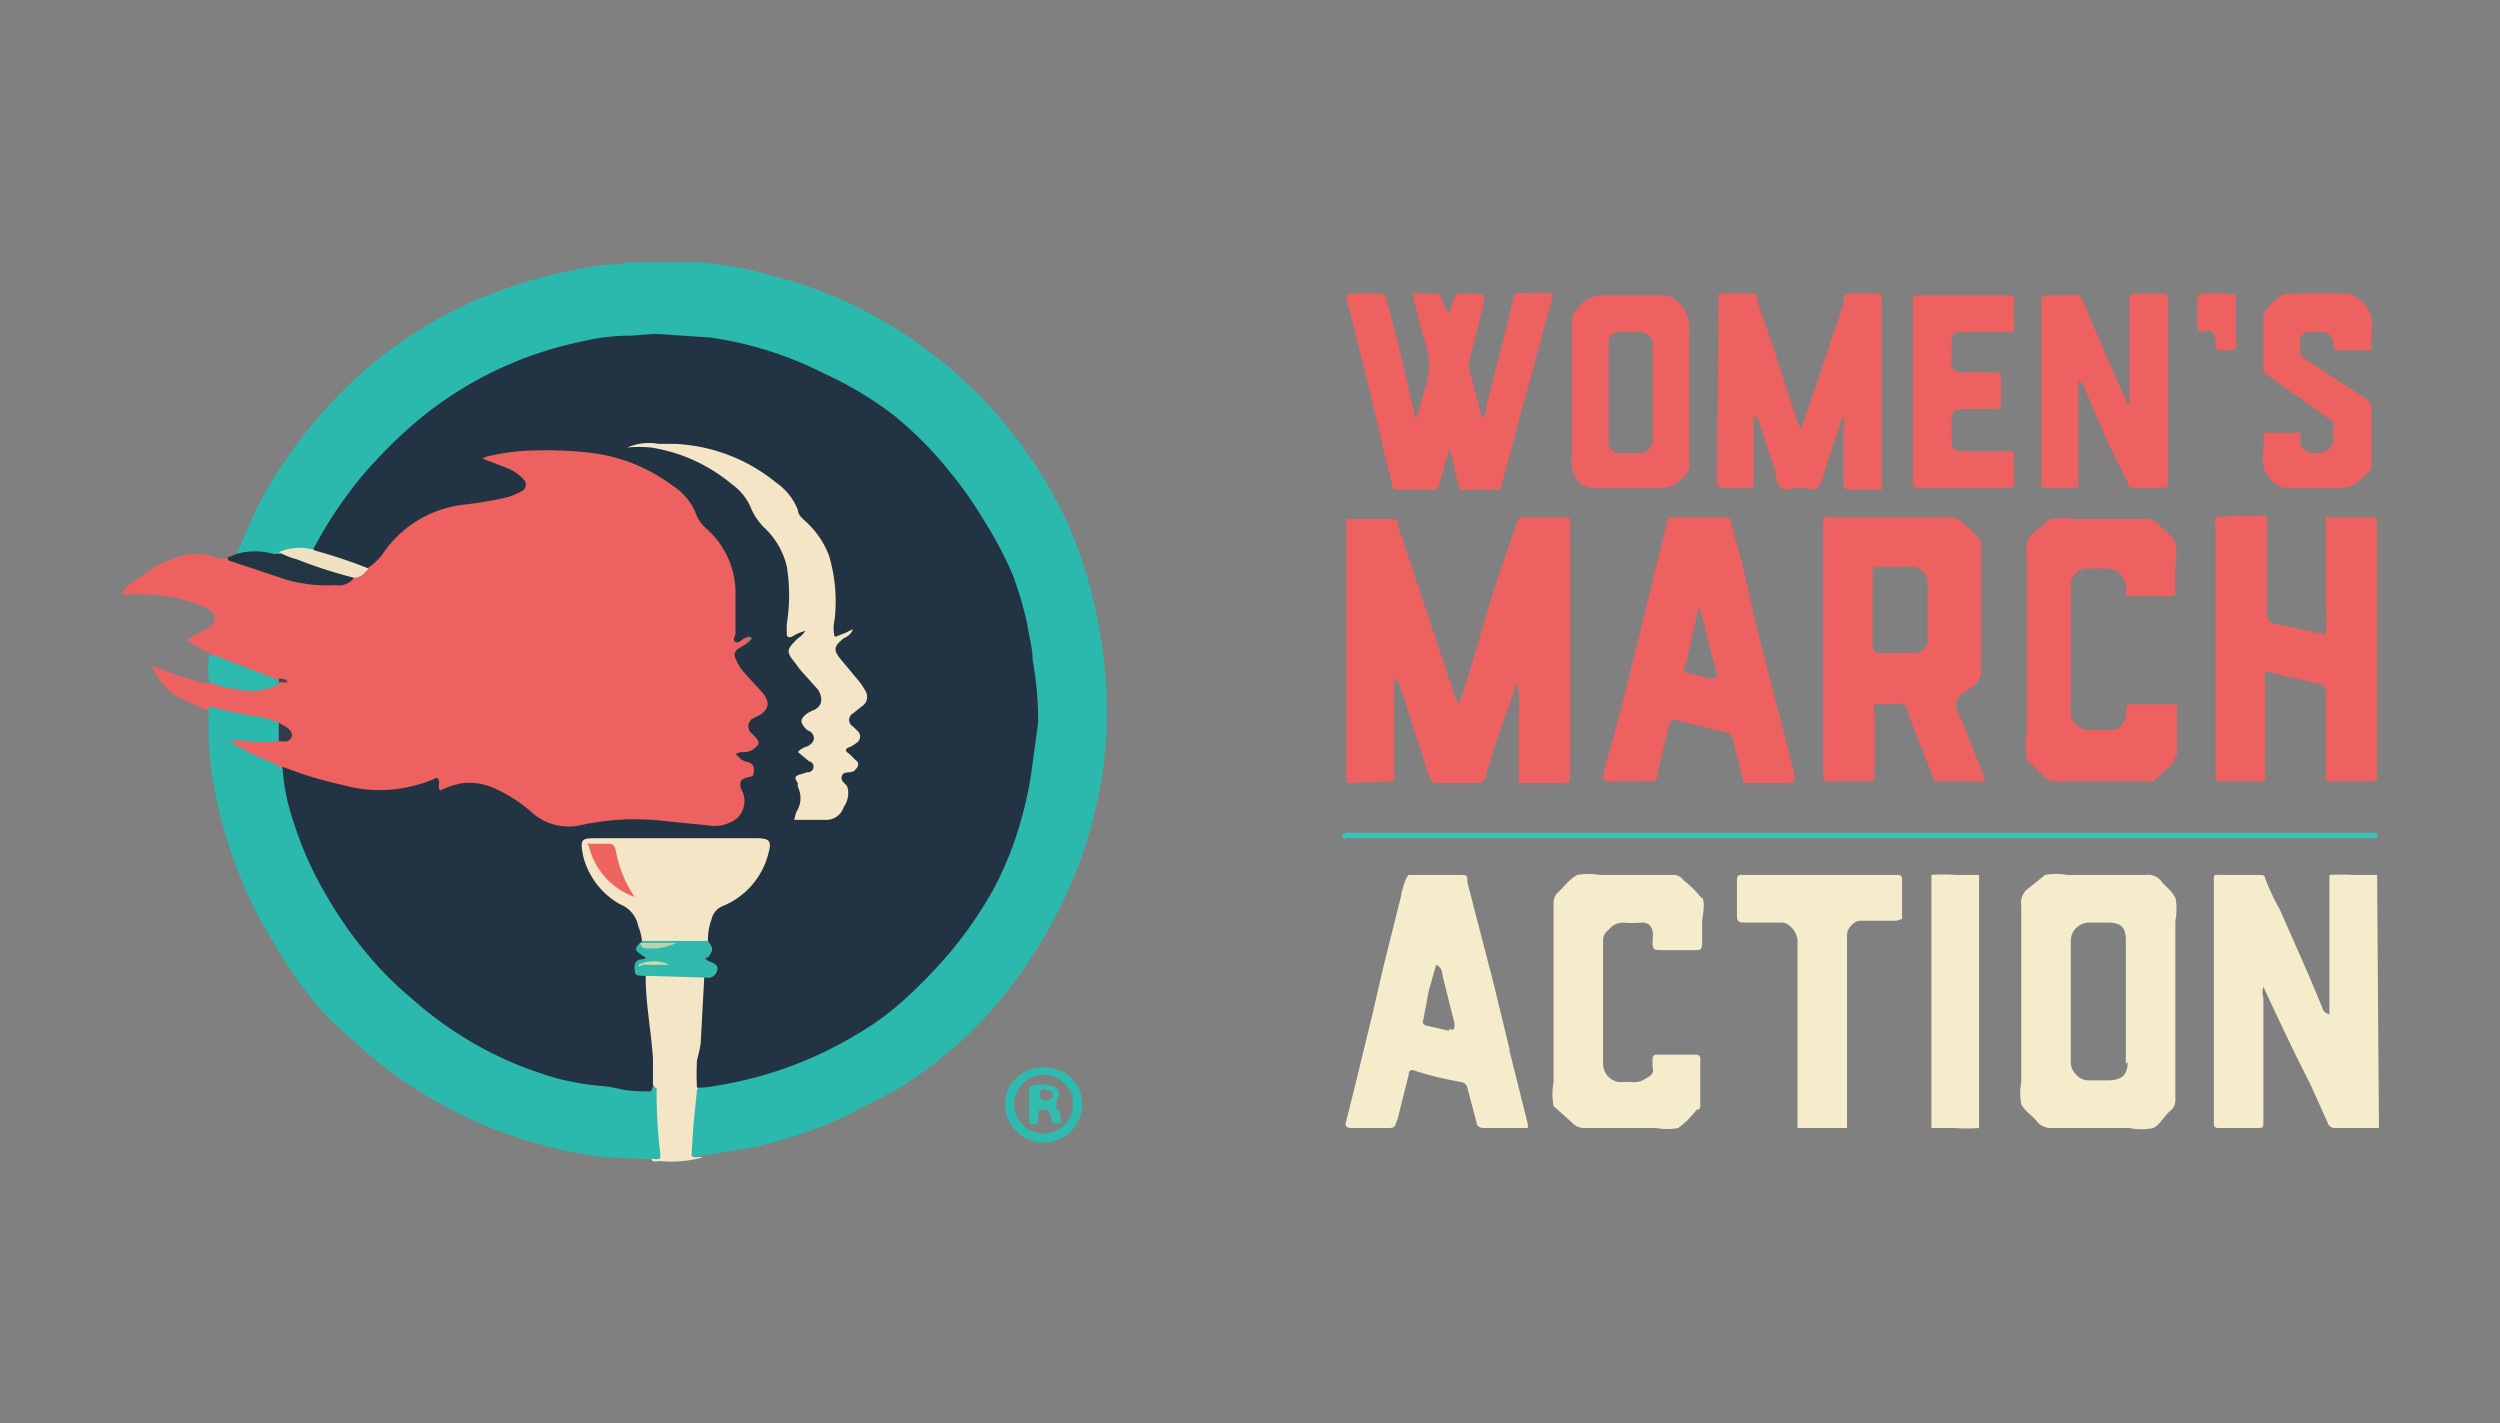 <svg id="Layer_1" data-name="Layer 1" xmlns="http://www.w3.org/2000/svg" viewBox="0 0 136.3 77.6"><rect x="0" y="0" width="136.3" height="77.6" fill="#808080" stroke="none"/><defs><style>.cls-1{fill:#2bb9ad}.cls-2{fill:#ed6260}.cls-3{fill:#f3e5c5}.cls-11{fill:#31b8ac}.cls-16{fill:#ed6160}.cls-17{fill:#f4eccb}</style></defs><path class="cls-1" d="m12.9 30.2 1.1-2.5a26.2 26.2 0 0 1 3.4-5 23.7 23.7 0 0 1 5.6-4.8 23.2 23.2 0 0 1 4.4-2.1 24 24 0 0 1 4-1.1 13.2 13.2 0 0 1 2.5-.3l.4-.1h3.5a18.4 18.4 0 0 1 4.2.7 24.4 24.4 0 0 1 3.8 1.3 24.7 24.7 0 0 1 12.3 12 24.8 24.8 0 0 1 1.7 5.3 25.1 25.1 0 0 1 .5 6.7 20.4 20.4 0 0 1-.4 3 23.6 23.6 0 0 1-1 3.6 26 26 0 0 1-3.5 6.5 22.6 22.6 0 0 1-2 2.4 24 24 0 0 1-4.5 3.6l-2.7 1.4a23.6 23.6 0 0 1-5.4 1.8l-2.5.4c-.9.1-.8 0-.7-.7 0-1 0-2 .2-3 .2-.2.5-.2.7-.2a20.6 20.6 0 0 0 17.7-17.4A19.9 19.9 0 0 0 54.4 30a20.5 20.5 0 0 0-17-11.5 20.6 20.6 0 0 0-19.9 11.2 1 1 0 0 1-.4.5 5.5 5.5 0 0 0-2 .2H13Z"/><path class="cls-2" d="M11.6 35.7a7.2 7.2 0 0 1-1.4-.8l.8-.5c.4-.1.7-.4.7-.7s-.4-.6-.8-.7a9.2 9.2 0 0 0-1.8-.5 18.6 18.6 0 0 0-2.5-.1 3 3 0 0 1 1-.9 5.9 5.9 0 0 1 2.9-1.3 3.4 3.4 0 0 1 1.3.2 1 1 0 0 0 .6 0 30.5 30.5 0 0 0 4.6 1.3 3.4 3.4 0 0 0 2.1-.3 2 2 0 0 0 .9-.6 7.7 7.7 0 0 0 .8-1 6.3 6.3 0 0 1 4-2.4l2.3-.4a5 5 0 0 0 .9-.3c.4-.1.4-.4 0-.7a2 2 0 0 0-.5-.4l-.9-.3c-.2-.1-.5-.1-.4-.4s.3-.3.5-.3a8.7 8.7 0 0 1 1.5-.2 17.3 17.3 0 0 1 5 .2 7.7 7.7 0 0 1 4 2.3 29.5 29.5 0 0 1 2.4 3 4.5 4.5 0 0 1 .5 2.5V34c0 .3 0 .6.5.5l.3.1-.1.3c-.7.9-.7.9 0 1.6l.8 1a.8.8 0 0 1-.1 1.4c-.6.5-.6.5-.2 1 .3.5.2.7-.2 1-.1 0-.3 0-.5.2.1.2.3.2.5.3.2.4.3.7-.1 1s-.5.2-.3.6c.5 1.3-.5 2.2-2.1 2.1s-3-.4-4.4-.4a19.2 19.2 0 0 0-2.6.4 3.4 3.4 0 0 1-2.7-.8 6.2 6.2 0 0 0-2.7-1.4 2.8 2.8 0 0 0-1.7.1c-.2.1-.4.2-.6 0a.4.4 0 0 0-.5-.2c-2.9 1-5.5.2-8-.9A14.5 14.5 0 0 1 13 41c-.2-.1-.6-.2-.4-.5s.4-.2.6-.2a10.7 10.7 0 0 0 1.7.1c.3 0 .6 0 .6-.2s-.4-.4-.6-.5a11.3 11.3 0 0 0-2.2-.5 2.4 2.4 0 0 1-1.4-.5 11.9 11.9 0 0 1-1.6-.7 3.3 3.3 0 0 1-1.4-1.7 27.6 27.6 0 0 0 3 1 1 1 0 0 1 .8 0 5.7 5.7 0 0 0 2.8.1h.2-.1l-2.7-1c-.3-.2-.6-.3-.8-.6Z"/><path class="cls-1" d="M11.4 38.5a20.7 20.7 0 0 0 2.9.6l.9.3a.8.8 0 0 1 0 1 6 6 0 0 1-1.7 0 4.3 4.3 0 0 0-1 0 14.3 14.3 0 0 0 2.4 1.2l.5.3a1.5 1.5 0 0 1 .3.8A20.7 20.7 0 0 0 32 59a12 12 0 0 0 3.8.3 11.4 11.4 0 0 1 .2 2.2l.1 1.2c.1.4-.1.7-.6.5l-2.5-.1a22.7 22.7 0 0 1-3.5-.7 23.8 23.8 0 0 1-4.9-1.9 25 25 0 0 1-4.6-3.1l-2-1.8a22.4 22.4 0 0 1-3.2-4.4 23.6 23.6 0 0 1-2.5-5.7 23.1 23.1 0 0 1-.8-3.7 19 19 0 0 1-.1-3.3Z"/><path class="cls-3" d="M35.5 63.2a1.1 1.1 0 0 1 .3 0c.2 0 .2 0 .2-.3a27.1 27.1 0 0 1-.2-3.6s0 0-.1 0a2.6 2.6 0 0 1-.3-1.7l-.3-3.2a1.7 1.7 0 0 1 .1-1.2 7.3 7.3 0 0 1 3.2 0 1 1 0 0 1 .2.9l-.3 4.6a1.3 1.3 0 0 1-.3.7l-.2 2-.1 1.6c.2.2.4 0 .6.1a6.2 6.2 0 0 1-2.3.2c-.2 0-.4.1-.5-.1Z"/><path d="M19.3 31.5a1 1 0 0 1-1 .4 8 8 0 0 1-2.7-.3l-3-1a.2.2 0 0 1-.2-.2l.5-.2a3.6 3.6 0 0 1 2 0 1.6 1.6 0 0 0 .3 0 2.1 2.1 0 0 1 1 .1l2.5.9a1 1 0 0 1 .6.3Z" fill="#233443"/><path d="M11.6 35.7 15 37a.2.2 0 0 1 0 .4 3.4 3.4 0 0 1-2 .2 6.7 6.7 0 0 1-1.6-.4 5 5 0 0 1 0-1.5Z" fill="#2db9ad"/><path d="M35.2 53.2c0 1.5.3 3 .4 4.5v1.5l-.1.3a8.4 8.4 0 0 1-1.6-.1 6.6 6.6 0 0 0-1.2-.2 14.4 14.4 0 0 1-2.3-.4 20 20 0 0 1-4-1.6 20.5 20.5 0 0 1-4-2.8 19.5 19.5 0 0 1-1.5-1.4 21.8 21.8 0 0 1-3-4 19.3 19.3 0 0 1-1.9-4.2 11.3 11.3 0 0 1-.6-3 21.3 21.3 0 0 0 3.3 1 7.4 7.4 0 0 0 4 0 5.2 5.2 0 0 0 1.1-.4c.3.2 0 .5.2.7a4.6 4.6 0 0 1 1.2-.4 3.3 3.3 0 0 1 1.8.3 7.8 7.8 0 0 1 2 1.3 3 3 0 0 0 2.6.7 14 14 0 0 1 4-.3l3 .3a2 2 0 0 0 1.6-.4 1.3 1.3 0 0 0 .3-1.4 1.6 1.6 0 0 1-.1-.2c-.1-.4 0-.5.3-.6s.4 0 .4-.4-.2-.4-.5-.5l-.2-.1-.3-.3.3-.1a1 1 0 0 0 .6-.1c.4-.3.5-.4.1-.8L41 40a.5.5 0 0 1 0-.8 3.6 3.6 0 0 1 .4-.2c.5-.3.6-.7.2-1.2l-1-1.1a2.6 2.6 0 0 1-.5-.8.4.4 0 0 1 .1-.5c.3-.2.6-.3.8-.6-.2-.2-.3 0-.4 0s-.3.3-.5.2 0-.3 0-.5v-2a4.7 4.7 0 0 0-1.5-3.6 2.2 2.2 0 0 1-.7-1 3.2 3.2 0 0 0-1.2-1.4 9.3 9.3 0 0 0-4.4-1.8 21.5 21.5 0 0 0-4-.1 13.2 13.2 0 0 0-1.8.3l-.2.1 1.3.5a2.4 2.4 0 0 1 1 .7.4.4 0 0 1-.2.6 4.1 4.1 0 0 1-.7.3 20 20 0 0 1-2.3.4A6.2 6.2 0 0 0 21 30a3.1 3.1 0 0 1-1 1 1.2 1.2 0 0 1-1 0 7 7 0 0 1-2-.9 21.9 21.9 0 0 1 2-3.2 16.7 16.7 0 0 1 1.5-1.8 24.6 24.6 0 0 1 2.8-2.6 20.5 20.5 0 0 1 8.5-3.9 11.4 11.4 0 0 1 2.6-.3l1.3-.1 3 .2a19.8 19.8 0 0 1 6.3 2 19 19 0 0 1 3.8 2.3 19.8 19.8 0 0 1 2.8 2.8 21.3 21.3 0 0 1 2 2.8 21.8 21.8 0 0 1 1.6 3A19.8 19.8 0 0 1 56 34c.1.7.3 1.3.3 2a18.4 18.4 0 0 1 .3 3.4l-.3 2.2a20.5 20.5 0 0 1-.6 3 18.7 18.7 0 0 1-1.6 4 22.7 22.7 0 0 1-2.2 3.2 26.8 26.8 0 0 1-2.6 2.7 14.8 14.8 0 0 1-2.6 1.9 21.2 21.2 0 0 1-7.7 2.8 4.7 4.7 0 0 1-1 .1 13.3 13.3 0 0 1 0-1.5 8.5 8.5 0 0 0 .2-.9l.2-3.7c.4-.3.6-.5.1-.9a.5.5 0 0 1 0-.1 1 1 0 0 0 0-1 2 2 0 0 1 1.1-2.1 3.9 3.9 0 0 0 2-2.4c.2-.7.1-.9-.5-.9h-8.5c-.6 0-.7.2-.5.9A3.9 3.9 0 0 0 34 49a2.2 2.2 0 0 1 1.2 2 .7.7 0 0 1 0 .2.6.6 0 0 0 0 .1c-.5.3 0 .5 0 .7a.3.3 0 0 1 0 .2c0 .1-.3.1-.3.3s.2.4.3.6Z" fill="#223443"/><path d="M17.1 30a25.8 25.8 0 0 1 3 1c-.2.2-.4.5-.8.5a25.7 25.7 0 0 1-3.1-1 4.3 4.3 0 0 1-1-.4 2.9 2.9 0 0 1 2-.1Z" fill="#efe2c3"/><path d="M15.2 40.4v-1l.5.3c.3.3.3.5 0 .7a1.2 1.2 0 0 1-.5 0Z" fill="#353c49"/><path d="M15.2 37.4V37c.2 0 .4 0 .5.2h-.5Z" fill="#494953"/><path d="M35.2 53.2c-.6 0-.6 0-.6-.6a.3.3 0 0 1 .2 0h1.7c.3 0 .4-.3.7-.4a2 2 0 0 1 1.4.2c.4.1.6.3.5.5a.5.5 0 0 1-.6.4Z" fill="#30b9ad"/><path class="cls-3" d="m45.6 34.7.5-.2.4-.2c-.1.3-.3.4-.5.5-.5.4-.6.6-.2 1.1l1 1.2a3.6 3.6 0 0 1 .4.6.6.6 0 0 1-.2.8l-.5.4a.4.4 0 0 0 0 .7l.3.3a.4.4 0 0 1-.1.6 2.8 2.8 0 0 1-.3.2c-.3.1-.4.2-.1.4a3.2 3.2 0 0 1 .3.3c.3.2.2.4 0 .6s-.6 0-.7.3.2.4.3.6A1.3 1.3 0 0 1 46 44a1 1 0 0 1-1 .7h-1.7l.1-.4a1.4 1.4 0 0 0 .1-1.4.9.9 0 0 1 0-.2c-.2-.3-.2-.4.2-.5a3.6 3.6 0 0 0 .3-.1.3.3 0 0 0 .1-.6l-.6-.5a1 1 0 0 1 .5-.3c.4-.2.5-.5.2-.8l-.2-.1c-.4-.4-.4-.6 0-.9a2.5 2.5 0 0 1 .4-.2c.4-.2.5-.6.2-1.1l-.9-1a3.9 3.9 0 0 1-.3-.4c-.6-.7-.5-.8.1-1.4a1.2 1.2 0 0 0 .4-.4 2.4 2.4 0 0 0-.7.3c-.2.1-.3 0-.3-.1a5.5 5.5 0 0 1 0-.6 9.9 9.9 0 0 0 0-3.1 4.2 4.2 0 0 0-1.2-2.1 3.4 3.4 0 0 1-.8-1.2 3 3 0 0 0-1-1.2 9 9 0 0 0-4.4-2 6.5 6.5 0 0 0-1.3 0 2.9 2.9 0 0 1 1.7-.2h.9a9.4 9.4 0 0 1 5.5 2.1 3.3 3.3 0 0 1 1.2 1.5c0 .3.3.5.5.7a4.8 4.8 0 0 1 1.2 1.8 8.7 8.7 0 0 1 .3 3.5 2 2 0 0 0 0 .9ZM35 51.3a2.9 2.9 0 0 0-.2-.8 1.6 1.6 0 0 0-1-1.2 4.2 4.2 0 0 1-2-2.6c-.2-1-.1-1 .8-1h8.6c.7 0 .9.1.7.8a4.2 4.2 0 0 1-2.5 2.9 1 1 0 0 0-.6.7 3.2 3.2 0 0 0-.2 1.2.6.6 0 0 1-.5.2h-2.7a.4.4 0 0 1-.4-.2Z"/><path class="cls-11" d="M35 51.3h3.6c.3.4.3.5 0 .9l-2.9.2a.8.8 0 0 1-.5-.2 1.3 1.3 0 0 1-.3-.2c-.3-.2-.3-.3 0-.6a3.5 3.5 0 0 0 1.6.1 3.4 3.4 0 0 1-1.6 0l.1-.2Z"/><path class="cls-11" d="M34.8 52.6h-.2c.1-.3.3-.3.5-.3a5.2 5.2 0 0 1 2 0c-.2.2-.3.5-.6.4a6.6 6.6 0 0 0-1.7-.1Z"/><path d="M37 52.3h-1.9 3.5Z" fill="#e0dec0"/><path d="M34.8 52.6a2 2 0 0 1 1.7 0H35c-.1.1-.2.1-.2 0Z" fill="#cfd8b0"/><path d="M32 46h1c.4 0 .5 0 .6.5a6.4 6.4 0 0 0 1 2.4 3.9 3.9 0 0 1-2.5-2.8Z" fill="#ed6461"/><path d="M34.9 51.4h2a3.2 3.2 0 0 1-1.7.3.3.3 0 0 1-.3-.3Z" fill="#b8d3af"/><path class="cls-16" d="M76 42.6V37a.4.4 0 0 1 .3.3l1.6 5c.1.2.2.4.4.4h2.3c.2 0 .3-.1.4-.3.4-1.6 1-3.1 1.5-4.6l.2-.6a6 6 0 0 1 .1 1.8v3.7H85c.7 0 .6 0 .6-.6V28.5c0-.3 0-.3-.4-.3h-2.1c-.2 0-.3 0-.4.3L81.5 32 80 37a9 9 0 0 1-.5 1.4l-.2-.5-1.7-5.1-1.4-4.2c0-.2 0-.3-.3-.3h-2.3c-.2 0-.2 0-.2.2v14.2ZM99.4 28.7V42.3c0 .2 0 .3.3.3h2.1c.3 0 .4 0 .4-.3V39a1.3 1.3 0 0 1 0-.6h1.2a.4.4 0 0 1 .6.3l.1.4 1.3 3.3c0 .2.1.2.3.2h2.5v-.2l-1.4-3.5a.7.7 0 0 1 .1-1l.8-.6a.9.9 0 0 0 .3-.8v-7a5.5 5.5 0 0 0-1-1 1 1 0 0 0-.8-.3H100c-.7 0-.6-.1-.6.5Zm3 2.2h1.9a.9.9 0 0 1 .8.8v3.1a.7.7 0 0 1-.7.8h-2c-.2 0-.3-.2-.3-.4v-4c0-.3.1-.3.4-.3Z"/><path class="cls-17" d="M129.6 47.7h-1.3a12 12 0 0 0-1.3 0v7.6a.5.5 0 0 1-.4-.4l-.8-1.9-1.5-3.4a12.9 12.9 0 0 1-.8-1.7c0-.2-.2-.2-.4-.2h-1.8c-.7 0-.6-.1-.6.5v13c0 .2 0 .3.3.3h2c.4 0 .4 0 .4-.4v-6.7a1 1 0 0 1 0-.6l.7 1.5 1 2.1.9 1.8.9 2a.4.4 0 0 0 .4.3h2.4l-.1-13.8Z"/><path class="cls-16" d="M120.8 28.2a1 1 0 0 0 0 .6V42a2.3 2.3 0 0 1 0 .3c0 .2 0 .3.2.3h2.1c.4 0 .4 0 .4-.4v-5a1.5 1.5 0 0 1 0-.6l3 .7a.4.4 0 0 1 .3.4v4.4c0 .5 0 .5.5.5h2l.3-.1V28.4c0-.1 0-.2-.2-.2h-2.6V33a10 10 0 0 1 0 1.6L124 34c-.3-.1-.4-.2-.4-.5v-4.7a2.2 2.2 0 0 0 0-.5c0-.1 0-.2-.2-.2a10.1 10.1 0 0 1-1.5 0Z"/><path class="cls-17" d="M118.6 49c-.1-.4-.6-.7-.8-1a.9.9 0 0 0-.8-.3h-4.3a3.4 3.4 0 0 0-1.2 0l-1 .8a1 1 0 0 0-.3.9V59a3.2 3.2 0 0 0 0 1.2c.2.4.6.6.9 1a1 1 0 0 0 .7.3h4.3a3.2 3.2 0 0 0 1.3 0c.4-.2.6-.7 1-1a.8.8 0 0 0 .2-.6v-9.7a3.4 3.4 0 0 0 0-1.3Zm-2.6 8.9c0 .7-.3 1-1.1 1h-1a.9.9 0 0 1-.7-.3 1 1 0 0 1-.3-.6v-6.7a1 1 0 0 1 1-1h1c.8 0 1 .3 1 1V58Z"/><path class="cls-16" d="m90.9 28.4-1 4.1-1.5 6.1-1 3.6c0 .3 0 .4.4.4h2c.5 0 .5 0 .6-.4a1.1 1.1 0 0 0 0-.2l.6-2.5c.1-.3.2-.3.5-.2l2.5.6a.6.6 0 0 1 .5.5l.5 2c0 .2 0 .3.2.3h2.4c.2 0 .2-.1.2-.2a2 2 0 0 0 0-.4l-.5-2-1.5-5.8-.8-3.5-.6-2.2c0-.3-.1-.4-.4-.4h-2.8c-.2 0-.2 0-.3.2Zm1 7.9.7-3.2a5.9 5.9 0 0 1 .4 1.4l.6 2.2c0 .2 0 .3-.3.3l-1.2-.3c-.3 0-.3-.2-.3-.4Z"/><path class="cls-17" d="m82.3 57.2-.9-3.7-1.4-5.4c0-.4 0-.4-.5-.4h-2.7c-.2.2-.3.7-.4 1v.1l-1 4-.6 2.6-.9 3.7-.5 2c-.1.3 0 .4.3.4h1.8c.6 0 .5 0 .7-.5l.6-2.4c0-.3.2-.3.4-.2a19.6 19.6 0 0 0 2.5.6.4.4 0 0 1 .3.3l.5 1.9c0 .2.2.3.4.3h2.4v-.2l-1-4Zm-3.3-1-1.3-.3s-.2-.1-.1-.3l.3-1.6.4-1.4c.4.2.3.5.4.8l.6 2.4c0 .3 0 .4-.3.3Z"/><path class="cls-16" d="M110.4 41.2c.2.5.7.7 1 1.1a.9.9 0 0 0 .7.3h5.3l1.1-1v-.2a.4.4 0 0 0 .2-.3v-2.5c0-.2 0-.2-.2-.2H116l-.1.4c0 .7-.3 1-1 1h-1a1 1 0 0 1-1-1V32a.9.9 0 0 1 1-1h1a1 1 0 0 1 1 1v.5h2.4c.2 0 .3 0 .3-.2v-1.4a3.5 3.5 0 0 0 0-1.3c-.2-.4-.6-.7-.9-1a1 1 0 0 0-.8-.3H113a3.2 3.2 0 0 0-1.2 0l-1 .8a1.1 1.1 0 0 0-.3 1v9.9a3.7 3.7 0 0 0 0 1.3ZM75.3 24l.6 2.4c0 .2.1.3.3.3h1.9c.2 0 .4-.1.4-.4l.5-1.8a1.4 1.4 0 0 1 .1.2l.4 1.7c0 .2.1.3.3.3h2A2547 2547 0 0 1 84.7 16a14.8 14.8 0 0 0-2 0c-.1 0-.2.1-.2.3l-.4 1.7-1.1 4.3c0 .1 0 .4-.2.5l-.7-2.7a.8.8 0 0 1 0-.4l.8-3.2c0-.4 0-.5-.4-.5h-.9a.3.3 0 0 0-.3.2l-.3.9a2.4 2.4 0 0 1-.4-.8.4.4 0 0 0-.4-.3H77l.6 2.4a3.8 3.8 0 0 1 .2 2.4l-.6 2.1-1-4.3-.6-2.2c-.1-.4-.1-.4-.5-.4h-1.6c-.2.2 0 .7.1 1l1.7 6.9ZM93.6 26a1.7 1.7 0 0 0 0 .3.3.3 0 0 0 .3.3h1.7v-4a1.3 1.3 0 0 1 .3.4l.9 2.7c0 .3.1.7.3.9s.7 0 1 0 .8.2 1 0 .3-.6.4-1l1-3a1.5 1.5 0 0 1 0 .7v3.1a.3.3 0 0 0 .3.3h1.8V16.3c0-.2 0-.3-.2-.3h-1.6c-.1 0-.2 0-.3.3a1.7 1.7 0 0 1 0 .3l-2.3 6.8a1.9 1.9 0 0 1-.2-.4l-1.3-4-.9-2.6c0-.2 0-.4-.3-.4h-1.6c-.2 0-.3.1-.2.3a2 2 0 0 1 0 .2Z"/><path class="cls-17" d="M92.8 49a6 6 0 0 0-1-1 .7.7 0 0 0-.6-.3h-4a3.5 3.5 0 0 0-1.2 0c-.4.2-.7.6-1 .9a.8.8 0 0 0-.3.6V59a3.5 3.5 0 0 0 0 1.3l1 .9a.9.9 0 0 0 .6.3h4a3.3 3.3 0 0 0 1.2 0 4.8 4.8 0 0 0 1-1h.1a.3.3 0 0 0 .1-.3v-2.5a.2.2 0 0 0-.2-.2h-2.2a.2.2 0 0 0-.2.2 4.3 4.3 0 0 0 0 .5.4.4 0 0 1-.2.5c-.2.1-.4.3-.8.3a5 5 0 0 0-.7 0 1 1 0 0 1-1-1v-6.8a.7.7 0 0 1 .3-.5 1 1 0 0 1 .8-.4 5.4 5.4 0 0 0 1 0 .7.7 0 0 1 .4.1c.3.3.2.6.2 1s.1.4.5.4h1.8c.3 0 .4 0 .4-.4v-1.1c0-.3.2-1 0-1.4Z"/><path class="cls-16" d="M111.3 16.6V26.3c0 .3 0 .3.3.3h1.1c.7 0 .6.1.6-.5v-5.3a.4.4 0 0 1 .3.2 64.8 64.8 0 0 0 1.6 3.7l.8 1.6c0 .2.1.3.3.3h1.7a.2.2 0 0 0 .2-.2V16.3c0-.1 0-.3-.3-.3h-1.4c-.3 0-.4 0-.4.4V22a.2.2 0 0 1-.2-.2 544 544 0 0 1-2.4-5.5.3.3 0 0 0-.4-.2h-1.5c-.2 0-.3 0-.3.3v.3Z"/><path class="cls-17" d="M103.5 47.7H95c-.2 0-.3 0-.3.3v2c0 .2.1.3.4.3h2a.7.7 0 0 1 .5.2 1.1 1.1 0 0 1 .4.9v10.1h2.7V51a.7.7 0 0 1 .2-.5.7.7 0 0 1 .5-.3h2l.3-.1v-2.2a.2.2 0 0 0-.2-.2Z"/><path class="cls-16" d="M86.3 26.4a1 1 0 0 0 .7.2h3.2a1.7 1.7 0 0 0 1.6-.6 1 1 0 0 0 .3-.8V18a1.8 1.8 0 0 0-.7-1.6 1 1 0 0 0-.7-.3h-3.3a1.6 1.6 0 0 0-1.3.6 1.3 1.3 0 0 0-.4 1v7.1a1.8 1.8 0 0 0 .6 1.7Zm1.4-7.7c0-.4.2-.6.6-.6h1a.7.7 0 0 1 .8.7V24a.7.7 0 0 1-.7.7h-1.1a.6.6 0 0 1-.6-.6V18.7ZM124.1 26.4a1 1 0 0 0 .7.2h2.4c1 0 1 0 1.9-.8a.7.7 0 0 0 .2-.5v-2.9a.8.8 0 0 0-.5-.8l-3.1-2a.5.5 0 0 1-.3-.5v-.5a.5.5 0 0 1 .6-.5 4 4 0 0 1 .7 0 .6.6 0 0 1 .5.6l.1.4h2a8.1 8.1 0 0 1 0-1.1 1.7 1.7 0 0 0-.7-1.7 1 1 0 0 0-.7-.3h-2.5c-1 0-1 0-1.8.8a.8.8 0 0 0-.2.5V20a.5.5 0 0 0 .3.5l2.8 2c.9.7.7.2.7 1.3a.7.7 0 0 1-.4.8 1.3 1.3 0 0 1-1.2-.1.5.5 0 0 1-.2-.5c0-.1.1-.3 0-.4h-2a7.9 7.9 0 0 1 0 1 1.7 1.7 0 0 0 .7 1.8ZM104.7 26.6h4.8c.2 0 .3 0 .3-.3V25c0-.4 0-.4-.4-.4h-2.3c-.6 0-.7-.1-.7-.7v-1c0-.4.1-.6.7-.6h1.6c.2 0 .4 0 .4-.3v-1.4c0-.2-.1-.3-.4-.3H107a.5.5 0 0 1-.6-.6v-.8c0-.7 0-.8.7-.8h2.4c.3 0 .3 0 .3-.4v-1.3c0-.3 0-.3-.3-.3h-4.8c-.4 0-.4 0-.4.3v9.9c0 .3.1.3.4.3Z"/><path class="cls-17" d="M106.6 47.7a8.2 8.2 0 0 0-1.3 0v13.8h1.3a8.2 8.2 0 0 0 1.3 0V47.7Z"/><path d="M74 45.7h55.6v-.1a.3.3 0 0 0 0-.2H73.4l-.2.1a.1.1 0 0 0 .2.2Z" fill="#3ac0b5"/><path d="M56.9 58.2a2 2 0 0 0-2.1 2 2.1 2.1 0 0 0 4.2 0 2 2 0 0 0-2.1-2Zm0 3.6a1.6 1.6 0 0 1-1.6-1.7 1.6 1.6 0 0 1 1.6-1.5 1.6 1.6 0 0 1 0 3.2Z" fill="#2ebbaf"/><path class="cls-2" d="M120.2 18c.5 0 .6.2.6.8 0 .3.2.3.4.3a1.7 1.7 0 0 1 .3 0c.3 0 .4 0 .4-.3v-2.5c0-.2-.1-.3-.3-.3h-1.5c-.2 0-.3.1-.3.3v1.5c0 .2.1.3.4.3Z"/><path d="M57.6 60.5V60c.3-.4.1-.7-.3-.8a1.6 1.6 0 0 0-1 0c-.1 0-.2 0-.2.2V61c0 .2 0 .3.2.3s.3 0 .3-.3v-.3s0-.2.2-.2h.3a1.2 1.2 0 0 1 .2.4c0 .4.2.4.6.3a4 4 0 0 1-.1-.4.6.6 0 0 0-.1-.3ZM57 60c-.3 0-.3-.2-.3-.3s0-.4.3-.3.4.1.4.3-.2.3-.4.3Z" fill="#31bcb0"/></svg>